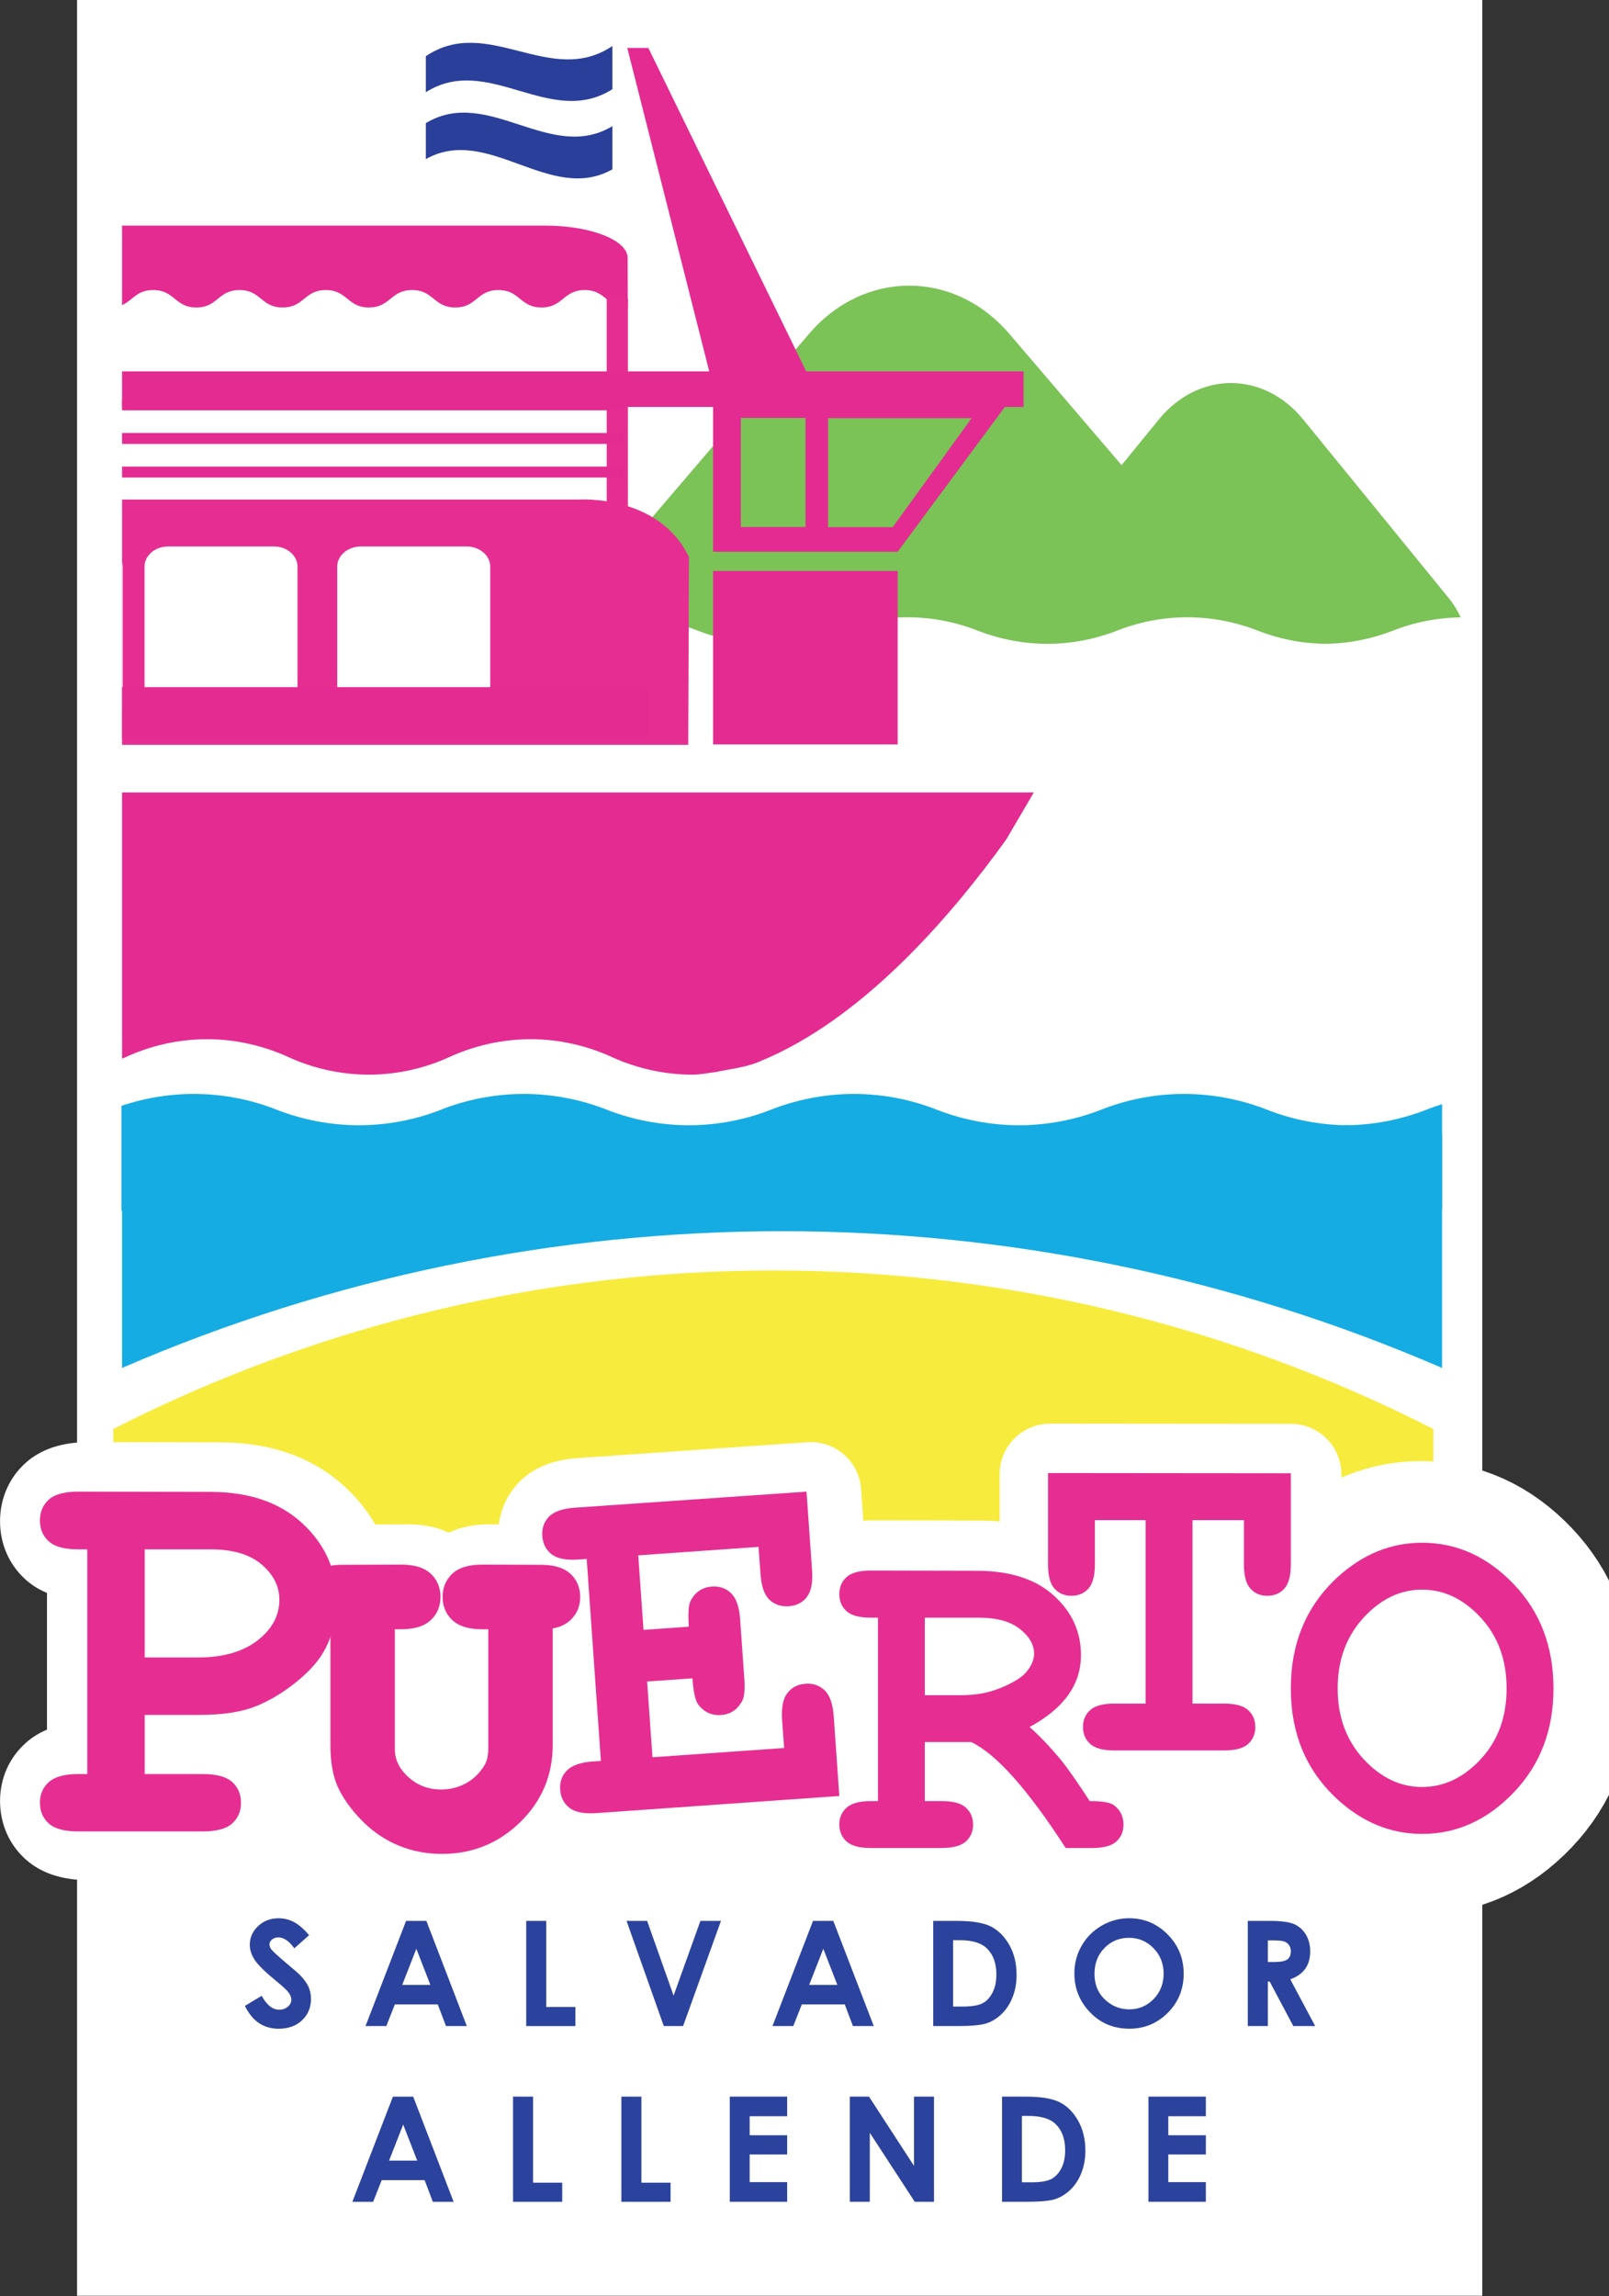 <?xml version="1.0" encoding="UTF-8" standalone="no"?>
<!-- Created with Inkscape (http://www.inkscape.org/) -->

<svg
   xmlns:dc="http://purl.org/dc/elements/1.1/"
   xmlns:cc="http://creativecommons.org/ns#"
   xmlns:rdf="http://www.w3.org/1999/02/22-rdf-syntax-ns#"
   xmlns:svg="http://www.w3.org/2000/svg"
   xmlns="http://www.w3.org/2000/svg"
   xmlns:sodipodi="http://sodipodi.sourceforge.net/DTD/sodipodi-0.dtd"
   xmlns:inkscape="http://www.inkscape.org/namespaces/inkscape"
   width="280.419"
   height="400"
   id="svg209966"
   version="1.1"
   inkscape:version="0.48.3.1 r9886"
   sodipodi:docname="Documento nuevo 68">
  <rect width="100%" height="100%" fill="#333333" stroke="none"/>
  <defs
     id="defs209968">
    <clipPath
       id="clipPath81508"
       clipPathUnits="userSpaceOnUse">
      <path
         inkscape:connector-curvature="0"
         id="path81510"
         d="m 0.041,267.12 118.635,0 0,-142.421 -118.635,0 0,142.421 z" />
    </clipPath>
    <clipPath
       id="clipPath81512"
       clipPathUnits="userSpaceOnUse">
      <path
         inkscape:connector-curvature="0"
         id="path81514"
         d="m 0.041,124.699 117.13,0 0,142.421 -117.13,0 0,-142.421 z" />
    </clipPath>
    <clipPath
       id="clipPath81516"
       clipPathUnits="userSpaceOnUse">
      <path
         inkscape:connector-curvature="0"
         id="path81518"
         d="m 24.86,206.791 0,-17.31 81.939,0.097 0,17.309 -81.939,-0.096 z" />
    </clipPath>
    <clipPath
       id="clipPath81520"
       clipPathUnits="userSpaceOnUse">
      <path
         inkscape:connector-curvature="0"
         id="path81522"
         d="m 0.041,124.699 117.13,0 0,142.421 -117.13,0 0,-142.421 z" />
    </clipPath>
    <clipPath
       id="clipPath81524"
       clipPathUnits="userSpaceOnUse">
      <path
         inkscape:connector-curvature="0"
         id="path81526"
         d="m 24.897,197.293 68.89,0 0,69.827 -68.89,0 0,-69.827 z" />
    </clipPath>
  </defs>
  <sodipodi:namedview
     id="base"
     pagecolor="#ffffff"
     bordercolor="#666666"
     borderopacity="1.0"
     inkscape:pageopacity="0.0"
     inkscape:pageshadow="2"
     inkscape:zoom="0.35"
     inkscape:cx="140.20966"
     inkscape:cy="199.99997"
     inkscape:document-units="px"
     inkscape:current-layer="layer1"
     showgrid="false"
     fit-margin-top="0"
     fit-margin-left="0"
     fit-margin-right="0"
     fit-margin-bottom="0"
     inkscape:window-width="596"
     inkscape:window-height="434"
     inkscape:window-x="1"
     inkscape:window-y="61"
     inkscape:window-maximized="0" />
  <g
     inkscape:label="Capa 1"
     inkscape:groupmode="layer"
     id="layer1"
     transform="translate(-209.79,-332.362)">
    <g
       id="g81504"
       transform="matrix(2.809,0,0,-2.809,161.126,1082.589)">
      <g
         id="g81506" />
      <g
         id="g81528">
        <g
           clip-path="url(#clipPath81508)"
           id="g81530">
          <g
             id="g81532">
            <g
               clip-path="url(#clipPath81512)"
               id="g81534">
              <path
                 inkscape:connector-curvature="0"
                 d="m 109.291,124.699 -87.186,0 0,142.421 87.186,0 0,-142.421 z"
                 style="fill:#ffffff;fill-opacity:1;fill-rule:nonzero;stroke:none"
                 id="path81536" />
            </g>
          </g>
          <g
             id="g81538">
            <g
               clip-path="url(#clipPath81516)"
               id="g81540">
              <g
                 transform="translate(101.016,190.78)"
                 id="g81542">
                <path
                   inkscape:connector-curvature="0"
                   d="m 0,0 c -1.788,0 -3.506,0.345 -5.031,0.938 -1.584,0.628 -3.35,0.997 -5.204,0.997 -1.845,0 -3.623,-0.369 -5.186,-0.997 C -16.965,0.345 -18.674,0 -20.471,0 c -1.787,0 -3.505,0.345 -5.05,0.938 -1.573,0.628 -3.34,0.997 -5.184,0.997 -1.857,0 -3.622,-0.369 -5.207,-0.997 C -37.436,0.345 -39.164,0 -40.95,0 c -1.786,0 -3.516,0.345 -5.041,0.938 -1.583,0.628 -3.349,0.997 -5.195,0.997 -1.855,0 -3.631,-0.369 -5.195,-0.997 C -57.915,0.345 -59.634,0 -61.42,0 c -1.797,0 -3.516,0.345 -5.059,0.938 -1.565,0.628 -3.341,0.997 -5.185,0.997 -1.846,0 -3.624,-0.369 -5.197,-0.997 C -78.395,0.345 -80.113,0 -81.9,0 l 0,6.513 c 1.787,0 3.505,0.349 5.039,0.944 1.573,0.628 3.351,0.998 5.197,0.998 1.844,0 3.62,-0.37 5.185,-0.998 1.543,-0.595 3.262,-0.944 5.059,-0.944 1.786,0 3.505,0.349 5.039,0.944 1.564,0.628 3.34,0.998 5.195,0.998 1.846,0 3.612,-0.37 5.195,-0.998 1.525,-0.595 3.255,-0.944 5.041,-0.944 1.786,0 3.514,0.349 5.038,0.944 1.585,0.628 3.35,0.998 5.207,0.998 1.844,0 3.611,-0.37 5.184,-0.998 1.545,-0.595 3.263,-0.944 5.05,-0.944 1.797,0 3.506,0.349 5.05,0.944 1.563,0.628 3.341,0.998 5.186,0.998 1.854,0 3.62,-0.37 5.204,-0.998 C -3.506,6.862 -1.788,6.513 0,6.513 L 0,0 z"
                   style="fill:#14ace3;fill-opacity:1;fill-rule:nonzero;stroke:none"
                   id="path81544" />
              </g>
              <g
                 transform="translate(112.387,199.159)"
                 id="g81546">
                <path
                   inkscape:connector-curvature="0"
                   d="m 0,0 c -0.467,0.047 -0.94,0.074 -1.42,0.074 -1.844,0 -3.622,-0.368 -5.194,-0.996 -1.535,-0.595 -3.253,-0.944 -5.04,-0.944 l 0,-6.513 c 1.787,0 3.505,0.343 5.04,0.939 1.572,0.627 3.35,0.996 5.194,0.996 0.48,0 0.953,-0.026 1.42,-0.076 L 0,0 z"
                   style="fill:#14ace3;fill-opacity:1;fill-rule:nonzero;stroke:none"
                   id="path81548" />
              </g>
            </g>
          </g>
          <g
             id="g81550">
            <g
               clip-path="url(#clipPath81520)"
               id="g81552">
              <g
                 transform="translate(106.253,160.444)"
                 id="g81554">
                <path
                   inkscape:connector-curvature="0"
                   d="m 0,0 -81.9,0 0,18.01 c 25.727,13.109 56.173,13.109 81.9,0 L 0,0 z"
                   style="fill:#f7ec3d;fill-opacity:1;fill-rule:nonzero;stroke:none"
                   id="path81556" />
              </g>
              <g
                 transform="translate(106.795,182.241)"
                 id="g81558">
                <path
                   inkscape:connector-curvature="0"
                   d="m 0,0 c -26.129,11.308 -55.77,11.308 -81.899,0 l 0,14.471 L 0,14.471 0,0 z"
                   style="fill:#14ace3;fill-opacity:1;fill-rule:nonzero;stroke:none"
                   id="path81560" />
              </g>
              <g
                 transform="translate(55.06,231.806)"
                 id="g81562">
                <path
                   inkscape:connector-curvature="0"
                   d="m 0,0 c -1.018,-1.19 -1.483,-2.317 -1.457,-3.312 0.847,0.194 1.738,0.303 2.654,0.303 1.564,0 3.061,-0.313 4.405,-0.846 1.293,-0.502 2.76,-0.801 4.275,-0.801 1.516,0 2.982,0.299 4.274,0.801 1.345,0.533 2.842,0.846 4.417,0.846 1.563,0 3.062,-0.313 4.398,-0.846 1.31,-0.502 2.767,-0.801 4.284,-0.801 1.522,0 2.973,0.299 4.282,0.801 1.327,0.533 2.833,0.846 4.398,0.846 1.574,0 3.072,-0.313 4.415,-0.846 1.26,-0.49 2.675,-0.785 4.148,-0.798 1.472,0.013 2.888,0.308 4.154,0.798 1.287,0.513 2.737,0.82 4.241,0.84 -0.174,0.402 -0.43,0.818 -0.779,1.245 -2.468,3.029 -6.509,7.985 -8.978,11.014 -2.469,3.031 -6.508,3.031 -8.98,0 -0.671,-0.824 -1.458,-1.79 -2.299,-2.818 -2.493,2.913 -5.057,5.912 -6.953,8.13 -3.423,4.004 -9.027,4.004 -12.45,0 C 9.025,10.554 3.422,4.003 0,0"
                   style="fill:#7bc257;fill-opacity:1;fill-rule:nonzero;stroke:none"
                   id="path81564" />
              </g>
              <g
                 transform="translate(30.179,165.877)"
                 id="g81566">
                <path
                   inkscape:connector-curvature="0"
                   d="M 0,0 C 1.178,0 2.088,0.24 2.704,0.716 3.362,1.222 3.445,1.658 3.445,1.981 3.445,2.224 3.383,2.551 2.904,2.96 2.47,3.327 1.759,3.516 0.793,3.516 l -2.499,0 L -1.706,0 0,0 z m -7.357,-13.834 c -1.263,0 -2.202,0.292 -2.869,0.895 -0.691,0.626 -1.058,1.472 -1.058,2.447 0,0.966 0.371,1.808 1.074,2.435 0.476,0.425 1.081,0.693 1.836,0.814 l 0,10.83 c -0.767,0.123 -1.38,0.394 -1.853,0.826 -0.69,0.624 -1.057,1.47 -1.057,2.442 0,0.974 0.367,1.822 1.058,2.447 0.668,0.603 1.607,0.897 2.869,0.897 L 0.778,10.18 c 2.785,0 5.055,-0.798 6.744,-2.375 1.719,-1.608 2.59,-3.596 2.59,-5.909 0,-1.28 -0.296,-2.503 -0.878,-3.644 C 8.776,-2.635 8.038,-3.492 7.037,-4.297 6.089,-5.063 5.091,-5.655 4.075,-6.052 3.021,-6.464 1.709,-6.667 0.068,-6.667 l -1.774,0 0,-0.5 1.999,0 c 1.264,0 2.203,-0.294 2.868,-0.896 0.693,-0.627 1.059,-1.474 1.059,-2.449 0,-0.962 -0.366,-1.802 -1.06,-2.427 -0.664,-0.603 -1.603,-0.895 -2.867,-0.895 l -7.65,0 z"
                   style="fill:#ffffff;fill-opacity:1;fill-rule:nonzero;stroke:none"
                   id="path81568" />
              </g>
              <g
                 transform="translate(30.04,167.823)"
                 id="g81570">
                <path
                   inkscape:connector-curvature="0"
                   d="M 0,0 0.931,0 C 1.306,0 1.573,-0.037 1.75,-0.078 1.404,-0.272 0.841,-0.379 0.139,-0.379 L 0,-0.379 0,0 z m -7.217,9.82 c -1.646,0 -2.965,-0.438 -3.92,-1.299 -1.016,-0.92 -1.576,-2.203 -1.576,-3.612 0,-1.407 0.56,-2.689 1.576,-3.607 0.385,-0.35 0.831,-0.63 1.336,-0.838 l 0,-8.478 c -0.492,-0.205 -0.929,-0.478 -1.31,-0.818 -1.034,-0.921 -1.602,-2.202 -1.602,-3.606 0,-1.411 0.561,-2.693 1.577,-3.611 0.954,-0.862 2.272,-1.301 3.919,-1.301 l 7.649,0 c 1.647,0 2.965,0.439 3.921,1.302 1.013,0.915 1.574,2.191 1.574,3.59 0,1.139 -0.365,2.193 -1.038,3.043 1.126,0.45 2.23,1.11 3.277,1.956 1.165,0.938 2.042,1.964 2.598,3.042 0.702,1.371 1.055,2.836 1.055,4.366 0,2.729 -1.067,5.167 -3.088,7.053 C 6.743,8.86 4.112,9.803 0.914,9.803 l -8.124,0.017 -0.007,0 z m 4.084,-13.334 3.272,0 c 1.539,0 2.759,0.346 3.662,1.042 0.9,0.696 1.351,1.531 1.351,2.507 0,0.825 -0.364,1.549 -1.093,2.17 C 3.33,2.824 2.287,3.136 0.931,3.136 l -4.064,0 0,-6.65 M -7.217,6.686 0.914,6.667 C 3.303,6.667 5.195,6.017 6.59,4.714 7.987,3.41 8.685,1.82 8.685,-0.051 8.685,-1.085 8.449,-2.062 7.978,-2.98 7.623,-3.671 7.027,-4.352 6.193,-5.021 5.363,-5.693 4.512,-6.199 3.644,-6.538 2.778,-6.879 1.631,-7.046 0.207,-7.046 l -3.34,0 0,-3.634 3.565,0 c 0.85,0 1.456,-0.164 1.818,-0.492 0.362,-0.328 0.542,-0.756 0.542,-1.286 0,-0.515 -0.18,-0.938 -0.542,-1.265 -0.362,-0.328 -0.968,-0.491 -1.818,-0.491 l -7.649,0 c -0.85,0 -1.456,0.163 -1.818,0.491 -0.361,0.327 -0.543,0.756 -0.543,1.285 0,0.516 0.184,0.938 0.553,1.266 0.366,0.328 0.969,0.492 1.808,0.492 l 0.55,0 0,13.816 -0.55,0 c -0.85,0 -1.456,0.164 -1.818,0.492 -0.361,0.326 -0.543,0.755 -0.543,1.281 0,0.53 0.182,0.957 0.543,1.284 0.362,0.327 0.968,0.493 1.818,0.493"
                   style="fill:#ffffff;fill-opacity:1;fill-rule:nonzero;stroke:none"
                   id="path81572" />
              </g>
              <g
                 transform="translate(43.246,158.68)"
                 id="g81574">
                <path
                   inkscape:connector-curvature="0"
                   d="m 0,0 c 0,-0.25 0.059,-0.592 0.514,-1.012 0.389,-0.359 0.832,-0.527 1.396,-0.527 0.38,0 0.723,0.089 1.054,0.267 0.317,0.17 0.572,0.418 0.782,0.757 0.066,0.111 0.101,0.288 0.101,0.515 l 0,6.442 C 3.062,6.521 2.444,6.77 1.972,7.197 1.956,7.213 1.939,7.229 1.924,7.243 1.908,7.228 1.891,7.213 1.875,7.197 1.405,6.77 0.788,6.521 0,6.44 L 0,0 z m 1.95,-7.402 c -1.04,0 -2.036,0.187 -2.962,0.558 -0.927,0.371 -1.772,0.925 -2.509,1.645 -0.708,0.69 -1.271,1.432 -1.673,2.202 -0.451,0.855 -0.672,1.916 -0.672,3.236 l 0,6.47 c -0.294,0.13 -0.557,0.303 -0.784,0.518 -0.593,0.552 -0.908,1.289 -0.908,2.126 0,0.854 0.321,1.595 0.927,2.147 0.582,0.523 1.388,0.779 2.466,0.779 l 3.579,0.012 c 1.075,0 1.878,-0.256 2.461,-0.781 0.017,-0.016 0.033,-0.031 0.049,-0.046 0.014,0.015 0.03,0.028 0.045,0.043 0.59,0.529 1.391,0.784 2.459,0.784 l 3.59,-0.012 c 1.06,0 1.86,-0.253 2.442,-0.769 0.619,-0.553 0.945,-1.297 0.945,-2.157 0,-0.837 -0.313,-1.574 -0.909,-2.129 C 10.27,7.009 10.007,6.838 9.714,6.711 l 0,-6.472 C 9.714,-1.878 8.941,-3.705 7.42,-5.187 5.911,-6.656 4.071,-7.402 1.95,-7.402"
                   style="fill:#ffffff;fill-opacity:1;fill-rule:nonzero;stroke:none"
                   id="path81576" />
              </g>
              <g
                 transform="translate(44.813,163.889)"
                 id="g81578">
                <path
                   inkscape:connector-curvature="0"
                   d="M 0,0 C 0.121,0.047 0.24,0.097 0.357,0.153 0.471,0.097 0.59,0.047 0.712,0 l 0,-5.063 C 0.687,-5.084 0.666,-5.095 0.65,-5.104 0.549,-5.159 0.462,-5.179 0.342,-5.179 0.129,-5.179 0.08,-5.135 0.012,-5.073 0.007,-5.067 0.003,-5.064 0,-5.061 L 0,0 z M 2.861,8.651 C 1.904,8.651 1.065,8.477 0.356,8.134 -0.354,8.477 -1.192,8.651 -2.149,8.651 L -5.745,8.638 c -1.45,0 -2.633,-0.398 -3.5,-1.181 -0.936,-0.849 -1.448,-2.023 -1.448,-3.313 0,-1.265 0.5,-2.427 1.409,-3.278 0.084,-0.077 0.178,-0.16 0.283,-0.241 l 0,-5.595 c 0,-1.578 0.28,-2.878 0.855,-3.969 0.474,-0.91 1.135,-1.784 1.961,-2.59 0.886,-0.865 1.904,-1.532 3.026,-1.981 1.108,-0.444 2.301,-0.67 3.541,-0.67 2.508,0 4.779,0.919 6.565,2.662 1.809,1.761 2.766,4.026 2.766,6.548 l 0,5.595 C 9.818,0.708 9.914,0.79 10,0.869 c 0.905,0.848 1.405,2.011 1.405,3.275 0,1.299 -0.52,2.481 -1.466,3.323 C 9.065,8.246 7.892,8.638 6.445,8.638 l -3.573,0.013 -0.011,0 z m 0,-3.134 3.584,-0.013 C 7.102,5.504 7.571,5.378 7.85,5.13 8.129,4.881 8.27,4.553 8.27,4.144 8.27,3.745 8.134,3.415 7.858,3.159 7.581,2.899 7.156,2.772 6.579,2.772 l 0,-7.742 c 0,-1.688 -0.607,-3.124 -1.82,-4.303 -1.212,-1.182 -2.672,-1.772 -4.377,-1.772 -0.842,0 -1.636,0.149 -2.378,0.446 -0.741,0.297 -1.408,0.734 -1.999,1.312 -0.59,0.577 -1.05,1.18 -1.379,1.806 -0.329,0.626 -0.491,1.463 -0.491,2.511 l 0,7.742 c -0.579,0 -1.005,0.127 -1.281,0.387 -0.274,0.256 -0.413,0.586 -0.413,0.985 0,0.409 0.139,0.737 0.413,0.986 0.276,0.248 0.747,0.374 1.414,0.374 l 3.583,0.013 c 0.657,0 1.127,-0.127 1.406,-0.38 0.28,-0.255 0.419,-0.584 0.419,-0.993 0,-0.408 -0.139,-0.739 -0.419,-0.992 -0.279,-0.256 -0.749,-0.38 -1.406,-0.38 l -0.986,0 0,-7.981 c 0,-0.816 0.341,-1.539 1.02,-2.165 0.679,-0.627 1.498,-0.941 2.457,-0.941 0.64,0 1.24,0.151 1.8,0.455 0.559,0.3 1.016,0.74 1.371,1.319 0.223,0.362 0.334,0.807 0.334,1.332 l 0,7.981 -0.986,0 c -0.657,0 -1.126,0.124 -1.406,0.38 -0.28,0.253 -0.419,0.584 -0.419,0.992 0,0.409 0.139,0.738 0.419,0.993 0.28,0.253 0.749,0.38 1.406,0.38"
                   style="fill:#ffffff;fill-opacity:1;fill-rule:nonzero;stroke:none"
                   id="path81580" />
              </g>
              <g
                 transform="translate(59.004,168.307)"
                 id="g81582">
                <path
                   inkscape:connector-curvature="0"
                   d="m 0,0 c 0.037,0.091 0.078,0.18 0.124,0.265 0.12,0.222 0.26,0.425 0.418,0.606 L -0.059,0.829 0,0 z m 0.594,-8.461 0.67,0.047 C 1.051,-8.24 0.856,-8.035 0.684,-7.802 0.63,-7.73 0.579,-7.651 0.531,-7.571 l 0.063,-0.89 z m -5.26,-6.687 c -0.938,0 -1.702,0.225 -2.272,0.675 -0.695,0.543 -1.099,1.32 -1.164,2.239 -0.063,0.921 0.234,1.743 0.859,2.382 0.391,0.401 0.901,0.687 1.543,0.856 l -0.666,9.474 c -0.666,0.079 -1.224,0.293 -1.667,0.638 -0.696,0.545 -1.099,1.32 -1.166,2.243 -0.065,0.917 0.224,1.742 0.835,2.382 0.597,0.618 1.455,0.956 2.63,1.037 L 8.512,7.766 c 0.037,0.001 0.073,0.004 0.11,0.004 0.815,0 1.503,-0.63 1.561,-1.457 L 10.523,1.48 C 10.605,0.315 10.393,-0.572 9.878,-1.24 9.343,-1.935 8.567,-2.343 7.641,-2.409 7.553,-2.414 7.469,-2.42 7.386,-2.42 c -0.441,0 -0.86,0.087 -1.243,0.252 l 0.203,-2.887 c 0.539,0.6 1.262,0.945 2.106,1.007 0.085,0.005 0.165,0.008 0.243,0.008 0.814,0 1.55,-0.293 2.128,-0.851 0.611,-0.588 0.949,-1.444 1.033,-2.619 l 0.344,-4.895 c 0.062,-0.865 -0.59,-1.615 -1.452,-1.674 l -14.942,-1.053 c -0.165,-0.011 -0.322,-0.016 -0.472,-0.016"
                   style="fill:#ffffff;fill-opacity:1;fill-rule:nonzero;stroke:none"
                   id="path81584" />
              </g>
              <g
                 transform="translate(67.627,177.644)"
                 id="g81586">
                <path
                   inkscape:connector-curvature="0"
                   d="m 0,0 c -0.073,0 -0.146,-0.002 -0.22,-0.009 l -14.247,-0.986 c -1.555,-0.108 -2.781,-0.614 -3.641,-1.506 -0.005,-0.006 -0.009,-0.008 -0.012,-0.011 -0.912,-0.958 -1.361,-2.227 -1.265,-3.579 0.096,-1.356 0.724,-2.553 1.765,-3.366 0.345,-0.27 0.727,-0.485 1.148,-0.646 l 0.507,-7.212 c -0.384,-0.215 -0.724,-0.475 -1.023,-0.781 -0.932,-0.954 -1.395,-2.224 -1.301,-3.582 0.097,-1.358 0.723,-2.553 1.765,-3.37 0.848,-0.666 1.938,-1.005 3.235,-1.005 0.187,0 0.382,0.007 0.581,0.022 l 14.942,1.052 c 1.727,0.12 3.028,1.62 2.907,3.347 l -0.345,4.893 c -0.11,1.56 -0.619,2.783 -1.508,3.639 -0.411,0.396 -0.884,0.706 -1.396,0.922 0.221,0.195 0.425,0.413 0.608,0.652 0.748,0.97 1.071,2.241 0.964,3.777 l -0.34,4.835 C 3.009,-1.263 1.632,0 0,0 m -0.002,-3.135 0.34,-4.832 C 0.39,-8.721 0.282,-9.27 0.015,-9.616 c -0.265,-0.345 -0.635,-0.533 -1.11,-0.567 -0.049,-0.004 -0.095,-0.005 -0.142,-0.005 -0.411,0 -0.76,0.135 -1.046,0.403 -0.315,0.299 -0.501,0.831 -0.555,1.596 l -0.116,1.654 -7.402,-0.52 0.323,-4.584 2.787,0.198 c -0.058,0.826 -0.017,1.362 0.12,1.61 0.283,0.529 0.721,0.814 1.309,0.857 0.045,0.002 0.088,0.004 0.132,0.004 0.407,0 0.753,-0.137 1.04,-0.413 0.318,-0.305 0.503,-0.838 0.558,-1.604 l 0.257,-3.651 c 0.048,-0.692 -0.003,-1.164 -0.151,-1.412 -0.296,-0.509 -0.722,-0.783 -1.28,-0.821 -0.047,-0.003 -0.094,-0.006 -0.139,-0.006 -0.524,0 -0.949,0.224 -1.277,0.669 -0.17,0.225 -0.286,0.757 -0.346,1.594 l -2.787,-0.197 0.329,-4.662 8.098,0.57 -0.121,1.72 c -0.055,0.764 0.054,1.318 0.325,1.664 0.272,0.347 0.646,0.537 1.12,0.571 0.045,0.003 0.088,0.004 0.131,0.004 0.407,0 0.755,-0.138 1.041,-0.412 0.318,-0.308 0.502,-0.838 0.557,-1.604 l 0.344,-4.893 -14.941,-1.051 c -0.126,-0.008 -0.247,-0.014 -0.362,-0.014 -0.58,0 -1.015,0.111 -1.304,0.339 -0.346,0.271 -0.535,0.645 -0.569,1.12 -0.031,0.467 0.106,0.855 0.416,1.173 0.309,0.318 0.841,0.502 1.595,0.557 l 0.496,0.033 -0.874,12.417 -0.496,-0.034 c -0.126,-0.007 -0.245,-0.013 -0.359,-0.013 -0.582,0 -1.016,0.113 -1.306,0.342 -0.347,0.269 -0.534,0.644 -0.568,1.118 -0.034,0.474 0.101,0.867 0.405,1.188 0.305,0.316 0.84,0.502 1.603,0.556 l 14.248,0.987"
                   style="fill:#ffffff;fill-opacity:1;fill-rule:nonzero;stroke:none"
                   id="path81588" />
              </g>
              <g
                 transform="translate(77.152,163.559)"
                 id="g81590">
                <path
                   inkscape:connector-curvature="0"
                   d="M 0,0 C 0.637,0 1.202,0.091 1.676,0.272 2.578,0.62 2.788,0.854 2.796,0.865 2.848,0.931 2.877,0.975 2.894,1.005 2.868,1.04 2.796,1.139 2.622,1.276 2.335,1.508 1.78,1.632 1.055,1.632 l -1.738,0 L -0.683,0 0,0 z m 6.412,-12.532 c -0.532,0 -1.027,0.269 -1.316,0.717 -2.514,3.889 -4.071,5.292 -4.889,5.795 l -0.89,0 0,-0.515 c 0.847,-0.073 1.507,-0.331 2.007,-0.783 0.628,-0.565 0.959,-1.328 0.959,-2.211 0,-0.87 -0.331,-1.628 -0.957,-2.195 -0.598,-0.544 -1.427,-0.808 -2.536,-0.808 l -4.375,0 c -1.109,0 -1.939,0.266 -2.538,0.81 -0.623,0.562 -0.955,1.327 -0.955,2.206 0,0.878 0.338,1.64 0.978,2.207 0.371,0.33 0.839,0.558 1.399,0.683 l 0,8.367 c -0.573,0.122 -1.044,0.357 -1.423,0.701 -0.621,0.56 -0.954,1.324 -0.954,2.204 0,0.879 0.332,1.644 0.961,2.212 0.596,0.54 1.425,0.807 2.532,0.807 l 6.53,-0.016 c 2.42,0 4.366,-0.643 5.779,-1.915 C 8.183,4.422 8.922,2.791 8.922,0.893 8.922,-0.34 8.559,-1.47 7.844,-2.474 7.518,-2.929 7.117,-3.36 6.643,-3.76 6.875,-4.015 7.111,-4.288 7.35,-4.574 c 0.387,-0.481 0.849,-1.127 1.413,-1.978 0.61,-0.063 1.057,-0.202 1.42,-0.432 0.016,-0.011 0.032,-0.023 0.046,-0.034 0.845,-0.582 1.309,-1.473 1.309,-2.511 0,-0.862 -0.325,-1.617 -0.938,-2.184 -0.6,-0.553 -1.431,-0.819 -2.542,-0.819 l -1.646,0 z"
                   style="fill:#ffffff;fill-opacity:1;fill-rule:nonzero;stroke:none"
                   id="path81592" />
              </g>
              <g
                 transform="translate(71.566,172.789)"
                 id="g81594">
                <path
                   inkscape:connector-curvature="0"
                   d="M 0,0 C -1.493,0 -2.701,-0.408 -3.588,-1.214 -4.536,-2.07 -5.06,-3.27 -5.06,-4.584 c 0,-1.314 0.524,-2.514 1.478,-3.372 0.271,-0.245 0.57,-0.453 0.899,-0.624 l 0,-6.189 c -0.317,-0.163 -0.609,-0.362 -0.875,-0.599 -0.968,-0.858 -1.502,-2.059 -1.502,-3.378 0,-1.314 0.524,-2.513 1.477,-3.373 0.887,-0.803 2.093,-1.211 3.583,-1.211 l 4.375,0 c 1.495,0 2.703,0.411 3.591,1.215 0.341,0.308 0.628,0.662 0.854,1.046 0.175,-0.26 0.357,-0.536 0.545,-0.827 0.578,-0.893 1.568,-1.434 2.633,-1.434 l 1.646,0 c 1.502,0 2.712,0.414 3.598,1.227 0.936,0.868 1.45,2.051 1.45,3.343 0,1.544 -0.725,2.931 -1.987,3.803 -0.03,0.021 -0.06,0.041 -0.091,0.061 -0.39,0.25 -0.827,0.428 -1.34,0.547 -0.346,0.507 -0.65,0.929 -0.92,1.279 0.124,0.15 0.241,0.301 0.352,0.458 0.908,1.27 1.369,2.709 1.369,4.274 0,2.329 -0.939,4.408 -2.717,6.007 -1.711,1.539 -4.008,2.317 -6.831,2.317 L 0.007,0 0,0 z m 3.335,-10.8 2.25,0 c 0.834,0 1.581,0.127 2.237,0.379 0.881,0.338 1.474,0.695 1.777,1.07 0.306,0.375 0.459,0.745 0.459,1.11 0,0.546 -0.291,1.05 -0.874,1.512 -0.58,0.466 -1.427,0.698 -2.544,0.698 l -3.305,0 0,-4.769 M 0,-3.136 6.527,-3.147 c 2.034,0 3.613,-0.506 4.733,-1.514 1.12,-1.008 1.681,-2.234 1.681,-3.677 0,-0.901 -0.263,-1.719 -0.788,-2.455 -0.525,-0.736 -1.319,-1.391 -2.377,-1.963 0.609,-0.532 1.261,-1.218 1.956,-2.052 0.43,-0.536 1.012,-1.368 1.743,-2.503 0.732,0 1.215,-0.077 1.45,-0.227 0.42,-0.288 0.632,-0.696 0.632,-1.222 0,-0.423 -0.146,-0.767 -0.436,-1.034 -0.291,-0.268 -0.783,-0.401 -1.477,-0.401 l -1.646,0 c -2.334,3.611 -4.271,5.779 -5.808,6.511 l -2.855,0 0,-3.627 1.04,0 c 0.694,0 1.19,-0.133 1.485,-0.402 0.295,-0.264 0.441,-0.615 0.441,-1.047 0,-0.423 -0.146,-0.767 -0.441,-1.034 -0.295,-0.268 -0.791,-0.401 -1.485,-0.401 l -4.375,0 c -0.692,0 -1.187,0.133 -1.481,0.401 -0.296,0.267 -0.443,0.616 -0.443,1.048 0,0.422 0.149,0.769 0.449,1.033 0.3,0.269 0.791,0.402 1.475,0.402 l 0.452,0 0,11.28 -0.452,0 c -0.692,0 -1.187,0.134 -1.481,0.4 -0.296,0.267 -0.443,0.617 -0.443,1.047 0,0.431 0.147,0.779 0.443,1.048 0.294,0.266 0.789,0.4 1.481,0.4"
                   style="fill:#ffffff;fill-opacity:1;fill-rule:nonzero;stroke:none"
                   id="path81596" />
              </g>
              <g
                 transform="translate(86.56,157.023)"
                 id="g81598">
                <path
                   inkscape:connector-curvature="0"
                   d="m 0,0 c -1.11,0 -1.941,0.264 -2.54,0.809 -0.623,0.564 -0.955,1.328 -0.955,2.209 0,0.869 0.332,1.628 0.96,2.198 0.598,0.537 1.428,0.802 2.535,0.802 l 0.358,0 0,6.57 c -0.06,-0.9 -0.32,-1.596 -0.792,-2.12 -0.567,-0.627 -1.332,-0.959 -2.211,-0.959 -0.868,0 -1.628,0.332 -2.196,0.958 -0.542,0.596 -0.805,1.427 -0.805,2.535 l 0,5.626 c 0,0.416 0.165,0.814 0.458,1.109 0.295,0.293 0.693,0.457 1.108,0.457 l 14.939,-0.012 c 0.865,-10e-4 1.565,-0.703 1.565,-1.568 l 0,-5.612 c 0,-1.103 -0.262,-1.93 -0.804,-2.532 C 11.052,9.841 10.288,9.509 9.408,9.509 8.539,9.509 7.781,9.841 7.211,10.467 6.67,11.066 6.406,11.896 6.406,13.002 l 0,1.161 -0.031,0 0,-8.145 0.374,0 c 1.105,0 1.934,-0.262 2.533,-0.802 0.628,-0.569 0.96,-1.332 0.96,-2.214 0,-0.87 -0.332,-1.63 -0.958,-2.198 C 8.688,0.264 7.857,0 6.749,0 L 0,0 z"
                   style="fill:#ffffff;fill-opacity:1;fill-rule:nonzero;stroke:none"
                   id="path81600" />
              </g>
              <g
                 transform="translate(82.48,178.786)"
                 id="g81602">
                <path
                   inkscape:connector-curvature="0"
                   d="m 0,0 c -0.831,0 -1.628,-0.329 -2.215,-0.917 -0.59,-0.587 -0.919,-1.387 -0.919,-2.218 l 0,-5.626 c 0,-1.494 0.408,-2.703 1.214,-3.59 0.858,-0.947 2.05,-1.472 3.355,-1.472 0.5,0 0.982,0.077 1.436,0.223 l 0,-0.676 c -0.948,-0.166 -1.745,-0.538 -2.378,-1.112 -0.951,-0.857 -1.476,-2.049 -1.476,-3.357 0,-1.318 0.525,-2.516 1.479,-3.376 0.877,-0.8 2.086,-1.209 3.584,-1.209 l 6.749,0 c 1.494,0 2.702,0.409 3.59,1.215 0.946,0.853 1.471,2.047 1.471,3.355 0,1.318 -0.525,2.515 -1.476,3.375 -0.638,0.574 -1.439,0.946 -2.391,1.11 l 0,0.686 c 0.462,-0.153 0.954,-0.234 1.465,-0.234 1.318,0 2.516,0.526 3.377,1.48 0.8,0.89 1.207,2.095 1.207,3.582 l 0,5.613 c 0,1.73 -1.402,3.133 -3.132,3.135 L 0.003,0 0,0 z m 0,-3.135 14.938,-0.013 0,-5.613 c 0,-0.693 -0.136,-1.187 -0.402,-1.483 -0.267,-0.295 -0.617,-0.442 -1.048,-0.442 -0.423,0 -0.766,0.147 -1.034,0.442 -0.267,0.296 -0.4,0.79 -0.4,1.483 l 0,2.729 -3.166,0 0,-11.281 1.941,0 c 0.694,0 1.189,-0.131 1.484,-0.399 0.296,-0.267 0.441,-0.616 0.441,-1.048 0,-0.422 -0.145,-0.766 -0.441,-1.034 -0.295,-0.269 -0.79,-0.401 -1.484,-0.401 l -6.749,0 c -0.695,0 -1.189,0.132 -1.483,0.401 -0.297,0.268 -0.444,0.616 -0.444,1.049 0,0.422 0.147,0.766 0.444,1.033 0.294,0.268 0.788,0.399 1.483,0.399 l 1.926,0 0,11.281 -3.121,0 0,-2.729 c 0,-0.693 -0.136,-1.187 -0.403,-1.483 -0.267,-0.295 -0.615,-0.442 -1.047,-0.442 -0.423,0 -0.766,0.147 -1.034,0.442 C 0.132,-9.948 0,-9.454 0,-8.761 l 0,5.626"
                   style="fill:#ffffff;fill-opacity:1;fill-rule:nonzero;stroke:none"
                   id="path81604" />
              </g>
              <g
                 transform="translate(113.576,162.404)"
                 id="g81606">
                <path
                   inkscape:connector-curvature="0"
                   d="m 0,0 c 0,-2.559 -0.813,-4.688 -2.44,-6.39 -1.626,-1.703 -3.509,-2.554 -5.645,-2.554 -1.923,0 -3.658,0.707 -5.206,2.124 -1.913,1.753 -2.868,4.027 -2.868,6.82 0,2.796 0.955,5.073 2.868,6.837 1.548,1.415 3.283,2.123 5.206,2.123 2.136,0 4.019,-0.851 5.645,-2.554 C -0.813,4.707 0,2.568 0,0"
                   style="fill:#ffffff;fill-opacity:1;fill-rule:nonzero;stroke:none"
                   id="path81608" />
              </g>
              <g
                 transform="translate(113.576,162.404)"
                 id="g81610">
                <path
                   inkscape:connector-curvature="0"
                   d="m 0,0 c 0,-2.559 -0.813,-4.688 -2.44,-6.39 -1.626,-1.703 -3.509,-2.554 -5.645,-2.554 -1.923,0 -3.658,0.707 -5.206,2.124 -1.913,1.753 -2.868,4.027 -2.868,6.82 0,2.796 0.955,5.073 2.868,6.837 1.548,1.415 3.283,2.123 5.206,2.123 2.136,0 4.019,-0.851 5.645,-2.554 C -0.813,4.707 0,2.568 0,0 z"
                   style="fill:none;stroke:#ffffff;stroke-width:10.199;stroke-linecap:butt;stroke-linejoin:round;stroke-miterlimit:10;stroke-opacity:1;stroke-dasharray:none"
                   id="path81612" />
              </g>
              <path
                 inkscape:connector-curvature="0"
                 d="m 105.497,158.373 -77.1,0 0,10.024 77.1,0 0,-10.024 z"
                 style="fill:#ffffff;fill-opacity:1;fill-rule:nonzero;stroke:none"
                 id="path81614" />
              <g
                 transform="translate(26.301,164.285)"
                 id="g81616">
                <path
                   inkscape:connector-curvature="0"
                   d="m 0,0 3.302,0 c 1.55,0 2.781,0.349 3.691,1.05 0.908,0.7 1.364,1.546 1.364,2.528 0,0.833 -0.368,1.566 -1.104,2.19 C 6.518,6.394 5.466,6.704 4.1,6.704 L 0,6.704 0,0 z m 0,-3.563 0,-3.666 3.596,0 c 0.857,0 1.469,-0.167 1.834,-0.495 0.364,-0.329 0.546,-0.763 0.546,-1.297 0,-0.518 -0.182,-0.944 -0.546,-1.275 -0.365,-0.329 -0.977,-0.493 -1.834,-0.493 l -7.714,0 c -0.858,0 -1.469,0.164 -1.833,0.493 -0.366,0.331 -0.548,0.761 -0.548,1.296 0,0.519 0.185,0.947 0.557,1.276 0.369,0.328 0.978,0.495 1.824,0.495 l 0.556,0 0,13.933 -0.556,0 c -0.858,0 -1.469,0.166 -1.833,0.497 -0.366,0.331 -0.548,0.762 -0.548,1.295 0,0.53 0.182,0.964 0.548,1.293 0.364,0.331 0.975,0.496 1.833,0.496 l 8.2,-0.016 c 2.41,0 4.319,-0.66 5.726,-1.973 1.407,-1.316 2.111,-2.917 2.111,-4.803 0,-1.045 -0.238,-2.028 -0.713,-2.956 -0.358,-0.694 -0.958,-1.381 -1.8,-2.058 C 8.568,-2.199 7.71,-2.708 6.836,-3.05 5.962,-3.392 4.805,-3.563 3.37,-3.563 l -3.37,0 z"
                   style="fill:#e62e92;fill-opacity:1;fill-rule:nonzero;stroke:none"
                   id="path81618" />
              </g>
              <g
                 transform="translate(50.995,166.656)"
                 id="g81620">
                <path
                   inkscape:connector-curvature="0"
                   d="m 0,0 0,-7.808 c 0,-1.702 -0.612,-3.149 -1.834,-4.339 -1.223,-1.191 -2.694,-1.787 -4.416,-1.787 -0.849,0 -1.649,0.148 -2.397,0.449 -0.747,0.299 -1.42,0.741 -2.017,1.324 -0.595,0.581 -1.06,1.19 -1.389,1.821 -0.332,0.63 -0.497,1.477 -0.497,2.532 l 0,7.808 c -0.582,0 -1.013,0.129 -1.29,0.39 -0.278,0.257 -0.416,0.589 -0.416,0.993 0,0.41 0.138,0.744 0.416,0.996 0.277,0.25 0.752,0.377 1.424,0.377 l 3.615,0.011 c 0.661,0 1.136,-0.128 1.417,-0.381 0.283,-0.256 0.423,-0.593 0.423,-1.003 0,-0.411 -0.14,-0.745 -0.423,-1 C -7.665,0.127 -8.14,0 -8.801,0 l -0.994,0 0,-8.049 c 0,-0.825 0.342,-1.551 1.026,-2.183 0.687,-0.633 1.513,-0.948 2.479,-0.948 0.646,0 1.25,0.153 1.814,0.455 0.566,0.307 1.027,0.747 1.385,1.33 0.225,0.368 0.336,0.817 0.336,1.346 l 0,8.049 -0.995,0 c -0.663,0 -1.135,0.127 -1.418,0.383 -0.281,0.255 -0.422,0.589 -0.422,1 0,0.41 0.141,0.747 0.422,1.003 0.283,0.253 0.755,0.381 1.418,0.381 L -0.134,2.756 C 0.528,2.756 1.001,2.629 1.283,2.379 1.565,2.127 1.707,1.793 1.707,1.383 1.707,0.979 1.567,0.647 1.29,0.39 1.012,0.129 0.582,0 0,0"
                   style="fill:#e62e92;fill-opacity:1;fill-rule:nonzero;stroke:none"
                   id="path81622" />
              </g>
              <g
                 transform="translate(50.995,166.656)"
                 id="g81624">
                <path
                   inkscape:connector-curvature="0"
                   d="m 0,0 0,-7.808 c 0,-1.702 -0.612,-3.149 -1.834,-4.339 -1.223,-1.191 -2.694,-1.787 -4.416,-1.787 -0.849,0 -1.649,0.148 -2.397,0.449 -0.747,0.299 -1.42,0.741 -2.017,1.324 -0.595,0.581 -1.06,1.19 -1.389,1.821 -0.332,0.63 -0.497,1.477 -0.497,2.532 l 0,7.808 c -0.582,0 -1.013,0.129 -1.29,0.39 -0.278,0.257 -0.416,0.589 -0.416,0.993 0,0.41 0.138,0.744 0.416,0.996 0.277,0.25 0.752,0.377 1.424,0.377 l 3.615,0.011 c 0.661,0 1.136,-0.128 1.417,-0.381 0.283,-0.256 0.423,-0.593 0.423,-1.003 0,-0.411 -0.14,-0.745 -0.423,-1 C -7.665,0.127 -8.14,0 -8.801,0 l -0.994,0 0,-8.049 c 0,-0.825 0.342,-1.551 1.026,-2.183 0.687,-0.633 1.513,-0.948 2.479,-0.948 0.646,0 1.25,0.153 1.814,0.455 0.566,0.307 1.027,0.747 1.385,1.33 0.225,0.368 0.336,0.817 0.336,1.346 l 0,8.049 -0.995,0 c -0.663,0 -1.135,0.127 -1.418,0.383 -0.281,0.255 -0.422,0.589 -0.422,1 0,0.41 0.141,0.747 0.422,1.003 0.283,0.253 0.755,0.381 1.418,0.381 L -0.134,2.756 C 0.528,2.756 1.001,2.629 1.283,2.379 1.565,2.127 1.707,1.793 1.707,1.383 1.707,0.979 1.567,0.647 1.29,0.39 1.012,0.129 0.582,0 0,0 z"
                   style="fill:none;stroke:#e62e92;stroke-width:1.242;stroke-linecap:butt;stroke-linejoin:miter;stroke-miterlimit:10;stroke-opacity:1;stroke-dasharray:none"
                   id="path81626" />
              </g>
              <g
                 transform="translate(57.475,162.795)"
                 id="g81628">
                <path
                   inkscape:connector-curvature="0"
                   d="m 0,0 0.332,-4.698 8.167,0.574 -0.124,1.734 c -0.054,0.77 0.057,1.328 0.33,1.677 0.274,0.352 0.651,0.54 1.128,0.574 0.469,0.033 0.863,-0.104 1.184,-0.412 0.32,-0.305 0.505,-0.845 0.561,-1.615 l 0.346,-4.935 -15.067,-1.062 c -0.773,-0.053 -1.331,0.055 -1.681,0.331 -0.348,0.272 -0.539,0.647 -0.572,1.129 -0.034,0.469 0.105,0.863 0.418,1.182 0.313,0.321 0.849,0.505 1.609,0.562 l 0.5,0.034 -0.881,12.524 -0.5,-0.035 c -0.772,-0.055 -1.332,0.055 -1.682,0.329 -0.348,0.273 -0.537,0.65 -0.572,1.129 -0.034,0.478 0.103,0.876 0.41,1.197 0.306,0.319 0.847,0.508 1.616,0.561 L 9.889,11.775 10.233,6.902 C 10.287,6.142 10.179,5.589 9.909,5.241 9.642,4.891 9.268,4.702 8.789,4.666 8.311,4.635 7.911,4.769 7.592,5.068 7.272,5.369 7.085,5.907 7.032,6.678 L 6.913,8.349 -0.551,7.823 -0.225,3.202 2.585,3.399 C 2.528,4.233 2.568,4.773 2.706,5.023 2.994,5.557 3.435,5.847 4.026,5.887 4.496,5.919 4.889,5.781 5.209,5.474 5.529,5.167 5.716,4.629 5.771,3.858 L 6.03,0.175 C 6.079,-0.522 6.029,-0.998 5.877,-1.248 5.581,-1.763 5.15,-2.041 4.588,-2.079 3.995,-2.119 3.518,-1.896 3.159,-1.409 2.987,-1.181 2.871,-0.646 2.812,0.196 L 0,0 z"
                   style="fill:#e62e92;fill-opacity:1;fill-rule:nonzero;stroke:none"
                   id="path81630" />
              </g>
              <g
                 transform="translate(74.704,161.946)"
                 id="g81632">
                <path
                   inkscape:connector-curvature="0"
                   d="M 0,0 2.27,0 C 3.112,0 3.864,0.129 4.526,0.381 5.414,0.723 6.012,1.083 6.318,1.46 6.628,1.84 6.779,2.212 6.779,2.581 6.779,3.129 6.486,3.637 5.901,4.104 5.315,4.573 4.459,4.807 3.334,4.807 L 0,4.807 0,0 z m 0,-2.908 0,-3.66 1.05,0 c 0.7,0 1.199,-0.136 1.496,-0.405 0.298,-0.27 0.448,-0.624 0.448,-1.055 0,-0.426 -0.15,-0.774 -0.448,-1.043 C 2.249,-9.341 1.75,-9.477 1.05,-9.477 l -4.412,0 c -0.7,0 -1.198,0.136 -1.495,0.406 -0.299,0.269 -0.448,0.622 -0.448,1.056 0,0.425 0.151,0.772 0.455,1.042 0.301,0.269 0.798,0.405 1.488,0.405 l 0.455,0 0,11.375 -0.455,0 c -0.7,0 -1.198,0.135 -1.495,0.405 -0.299,0.269 -0.448,0.621 -0.448,1.056 0,0.435 0.149,0.788 0.448,1.055 0.297,0.271 0.795,0.406 1.495,0.406 L 3.22,7.715 C 5.272,7.715 6.863,7.206 7.993,6.188 9.123,5.173 9.688,3.937 9.688,2.481 9.688,1.57 9.423,0.748 8.894,0.006 8.364,-0.735 7.566,-1.397 6.498,-1.973 c 0.612,-0.539 1.271,-1.23 1.971,-2.07 0.433,-0.539 1.021,-1.383 1.759,-2.525 0.737,0 1.223,-0.074 1.46,-0.227 0.426,-0.295 0.638,-0.704 0.638,-1.233 0,-0.426 -0.147,-0.774 -0.439,-1.043 -0.293,-0.27 -0.791,-0.406 -1.49,-0.406 l -1.659,0 C 6.383,-5.834 4.43,-3.647 2.88,-2.908 l -2.88,0 z"
                   style="fill:#e62e92;fill-opacity:1;fill-rule:nonzero;stroke:none"
                   id="path81634" />
              </g>
              <g
                 transform="translate(91.311,172.802)"
                 id="g81636">
                <path
                   inkscape:connector-curvature="0"
                   d="m 0,0 0,-11.378 1.957,0 c 0.702,0 1.199,-0.134 1.496,-0.402 0.299,-0.271 0.445,-0.622 0.445,-1.058 0,-0.424 -0.146,-0.77 -0.445,-1.042 -0.297,-0.27 -0.794,-0.403 -1.496,-0.403 l -6.807,0 c -0.7,0 -1.2,0.133 -1.497,0.403 -0.297,0.272 -0.447,0.622 -0.447,1.057 0,0.427 0.15,0.772 0.447,1.043 0.297,0.268 0.797,0.402 1.497,0.402 l 1.943,0 0,11.378 -3.149,0 0,-2.75 c 0,-0.702 -0.134,-1.201 -0.405,-1.499 -0.268,-0.298 -0.621,-0.443 -1.056,-0.443 -0.426,0 -0.772,0.145 -1.042,0.443 -0.271,0.298 -0.404,0.797 -0.404,1.499 l 0,5.671 15.064,-0.014 0,-5.657 c 0,-0.702 -0.137,-1.201 -0.405,-1.499 -0.27,-0.298 -0.623,-0.443 -1.058,-0.443 -0.425,0 -0.772,0.145 -1.041,0.443 -0.271,0.298 -0.405,0.797 -0.405,1.499 L 3.192,0 0,0 z"
                   style="fill:#e62e92;fill-opacity:1;fill-rule:nonzero;stroke:none"
                   id="path81638" />
              </g>
              <g
                 transform="translate(110.8,162.363)"
                 id="g81640">
                <path
                   inkscape:connector-curvature="0"
                   d="M 0,0 C 0,1.77 -0.533,3.234 -1.602,4.391 -2.672,5.55 -3.886,6.129 -5.246,6.129 -6.6,6.129 -7.811,5.547 -8.88,4.384 -9.945,3.22 -10.481,1.762 -10.481,0 c 0,-1.757 0.536,-3.215 1.601,-4.376 1.069,-1.156 2.28,-1.735 3.634,-1.735 1.36,0 2.574,0.576 3.644,1.729 C -0.533,-3.228 0,-1.767 0,0 m 2.908,0 c 0,-2.578 -0.819,-4.729 -2.46,-6.445 -1.641,-1.716 -3.539,-2.576 -5.694,-2.576 -1.939,0 -3.688,0.714 -5.249,2.143 -1.929,1.768 -2.893,4.062 -2.893,6.878 0,2.82 0.964,5.117 2.893,6.896 1.561,1.428 3.31,2.142 5.249,2.142 2.155,0 4.053,-0.86 5.694,-2.575 C 2.089,4.745 2.908,2.592 2.908,0"
                   style="fill:#e62e92;fill-opacity:1;fill-rule:nonzero;stroke:none"
                   id="path81642" />
              </g>
              <g
                 transform="translate(36.504,147.061)"
                 id="g81644">
                <path
                   inkscape:connector-curvature="0"
                   d="m 0,0 -0.92,-0.813 c -0.324,0.451 -0.652,0.675 -0.986,0.675 -0.163,0 -0.296,-0.043 -0.4,-0.132 -0.103,-0.085 -0.155,-0.186 -0.155,-0.293 0,-0.11 0.037,-0.215 0.11,-0.312 0.101,-0.128 0.405,-0.408 0.911,-0.838 0.474,-0.395 0.762,-0.645 0.862,-0.749 0.252,-0.255 0.43,-0.498 0.535,-0.73 0.106,-0.232 0.158,-0.483 0.158,-0.761 0,-0.534 -0.185,-0.977 -0.555,-1.325 -0.369,-0.349 -0.852,-0.523 -1.448,-0.523 -0.464,0 -0.869,0.114 -1.213,0.342 -0.346,0.227 -0.641,0.586 -0.887,1.072 l 1.045,0.628 c 0.313,-0.575 0.675,-0.863 1.084,-0.863 0.213,0 0.392,0.063 0.537,0.184 0.145,0.126 0.217,0.271 0.217,0.433 0,0.148 -0.055,0.294 -0.164,0.443 -0.109,0.148 -0.351,0.374 -0.725,0.678 -0.71,0.58 -1.169,1.028 -1.377,1.342 -0.207,0.316 -0.311,0.63 -0.311,0.942 0,0.453 0.174,0.84 0.518,1.165 0.345,0.325 0.771,0.485 1.276,0.485 0.327,0 0.636,-0.075 0.93,-0.227 C -0.663,0.673 -0.343,0.4 0,0"
                   style="fill:#2b439c;fill-opacity:1;fill-rule:nonzero;stroke:none"
                   id="path81646" />
              </g>
              <g
                 transform="translate(43.156,146.218)"
                 id="g81648">
                <path
                   inkscape:connector-curvature="0"
                   d="m 0,0 -0.876,-2.238 1.746,0 L 0,0 z m -0.638,1.73 1.26,0 2.509,-6.523 -1.291,0 -0.51,1.343 -2.663,0 -0.53,-1.343 -1.29,0 2.515,6.523 z"
                   style="fill:#2b439c;fill-opacity:1;fill-rule:nonzero;stroke:none"
                   id="path81650" />
              </g>
              <g
                 transform="translate(49.973,147.948)"
                 id="g81652">
                <path
                   inkscape:connector-curvature="0"
                   d="m 0,0 1.242,0 0,-5.341 1.808,0 0,-1.182 -3.05,0 L 0,0 z"
                   style="fill:#2b439c;fill-opacity:1;fill-rule:nonzero;stroke:none"
                   id="path81654" />
              </g>
              <g
                 transform="translate(56.198,147.948)"
                 id="g81656">
                <path
                   inkscape:connector-curvature="0"
                   d="M 0,0 1.277,0 2.918,-4.635 4.583,0 5.858,0 3.508,-6.523 2.31,-6.523 0,0 z"
                   style="fill:#2b439c;fill-opacity:1;fill-rule:nonzero;stroke:none"
                   id="path81658" />
              </g>
              <g
                 transform="translate(68.405,146.218)"
                 id="g81660">
                <path
                   inkscape:connector-curvature="0"
                   d="m 0,0 -0.875,-2.238 1.746,0 L 0,0 z m -0.638,1.73 1.259,0 2.51,-6.523 -1.291,0 -0.509,1.343 -2.663,0 -0.53,-1.343 -1.291,0 2.515,6.523 z"
                   style="fill:#2b439c;fill-opacity:1;fill-rule:nonzero;stroke:none"
                   id="path81662" />
              </g>
              <g
                 transform="translate(76.459,146.75)"
                 id="g81664">
                <path
                   inkscape:connector-curvature="0"
                   d="m 0,0 0,-4.115 0.577,0 c 0.567,0 0.979,0.065 1.235,0.196 0.256,0.13 0.465,0.349 0.626,0.657 0.164,0.307 0.246,0.687 0.246,1.137 0,0.691 -0.194,1.228 -0.582,1.611 C 1.753,-0.172 1.192,0 0.422,0 L 0,0 z m -1.233,1.198 1.471,0 C 1.187,1.198 1.892,1.081 2.352,0.846 2.813,0.609 3.193,0.228 3.491,-0.302 3.79,-0.831 3.938,-1.448 3.938,-2.156 3.938,-2.657 3.855,-3.119 3.688,-3.541 3.521,-3.962 3.29,-4.312 2.997,-4.589 2.703,-4.867 2.384,-5.061 2.043,-5.165 1.7,-5.272 1.105,-5.325 0.26,-5.325 l -1.493,0 0,6.523 z"
                   style="fill:#2b439c;fill-opacity:1;fill-rule:nonzero;stroke:none"
                   id="path81666" />
              </g>
              <g
                 transform="translate(87.373,146.898)"
                 id="g81668">
                <path
                   inkscape:connector-curvature="0"
                   d="m 0,0 c -0.604,0 -1.112,-0.211 -1.523,-0.631 -0.413,-0.419 -0.618,-0.953 -0.618,-1.599 0,-0.722 0.259,-1.293 0.778,-1.713 0.403,-0.33 0.863,-0.493 1.385,-0.493 0.588,0 1.091,0.213 1.504,0.638 0.415,0.428 0.621,0.951 0.621,1.576 0,0.619 -0.208,1.147 -0.625,1.576 C 1.104,-0.216 0.597,0 0,0 m 0.014,1.214 c 0.923,0 1.715,-0.333 2.38,-1.001 0.664,-0.669 0.997,-1.484 0.997,-2.443 0,-0.955 -0.328,-1.759 -0.983,-2.418 -0.656,-0.658 -1.452,-0.989 -2.386,-0.989 -0.98,0 -1.793,0.339 -2.442,1.018 -0.647,0.674 -0.971,1.479 -0.971,2.411 0,0.624 0.151,1.195 0.453,1.719 0.302,0.525 0.716,0.939 1.245,1.245 0.528,0.306 1.096,0.458 1.707,0.458"
                   style="fill:#2b439c;fill-opacity:1;fill-rule:nonzero;stroke:none"
                   id="path81670" />
              </g>
              <g
                 transform="translate(95.986,145.398)"
                 id="g81672">
                <path
                   inkscape:connector-curvature="0"
                   d="m 0,0 0.389,0 c 0.394,0 0.665,0.053 0.814,0.155 0.149,0.106 0.224,0.279 0.224,0.517 0,0.141 -0.036,0.267 -0.11,0.372 C 1.242,1.15 1.144,1.225 1.021,1.271 0.896,1.317 0.67,1.339 0.339,1.339 L 0,1.339 0,0 z m -1.243,2.551 1.316,0 c 0.72,0 1.234,-0.065 1.539,-0.194 C 1.917,2.229 2.163,2.016 2.35,1.717 2.537,1.418 2.628,1.064 2.628,0.656 2.628,0.228 2.526,-0.131 2.321,-0.419 2.115,-0.705 1.805,-0.926 1.392,-1.072 l 1.546,-2.901 -1.357,0 -1.468,2.762 -0.113,0 0,-2.762 -1.243,0 0,6.524 z"
                   style="fill:#2b439c;fill-opacity:1;fill-rule:nonzero;stroke:none"
                   id="path81674" />
              </g>
              <g
                 transform="translate(42.34,135.317)"
                 id="g81676">
                <path
                   inkscape:connector-curvature="0"
                   d="m 0,0 -0.876,-2.238 1.746,0 L 0,0 z m -0.638,1.731 1.259,0 2.509,-6.523 -1.291,0 -0.509,1.345 -2.663,0 -0.531,-1.345 -1.29,0 2.516,6.523 z"
                   style="fill:#2b439c;fill-opacity:1;fill-rule:nonzero;stroke:none"
                   id="path81678" />
              </g>
              <g
                 transform="translate(49.156,137.049)"
                 id="g81680">
                <path
                   inkscape:connector-curvature="0"
                   d="m 0,0 1.242,0 0,-5.339 1.809,0 0,-1.184 L 0,-6.523 0,0 z"
                   style="fill:#2b439c;fill-opacity:1;fill-rule:nonzero;stroke:none"
                   id="path81682" />
              </g>
              <g
                 transform="translate(55.877,137.049)"
                 id="g81684">
                <path
                   inkscape:connector-curvature="0"
                   d="m 0,0 1.242,0 0,-5.339 1.809,0 0,-1.184 L 0,-6.523 0,0 z"
                   style="fill:#2b439c;fill-opacity:1;fill-rule:nonzero;stroke:none"
                   id="path81686" />
              </g>
              <g
                 transform="translate(62.602,137.049)"
                 id="g81688">
                <path
                   inkscape:connector-curvature="0"
                   d="m 0,0 3.561,0 0,-1.217 -2.327,0 0,-1.178 2.327,0 0,-1.193 -2.327,0 0,-1.715 2.327,0 0,-1.22 L 0,-6.523 0,0 z"
                   style="fill:#2b439c;fill-opacity:1;fill-rule:nonzero;stroke:none"
                   id="path81690" />
              </g>
              <g
                 transform="translate(70.049,137.049)"
                 id="g81692">
                <path
                   inkscape:connector-curvature="0"
                   d="m 0,0 1.191,0 2.793,-4.293 0,4.293 1.241,0 0,-6.523 -1.195,0 -2.788,4.279 0,-4.279 L 0,-6.523 0,0 z"
                   style="fill:#2b439c;fill-opacity:1;fill-rule:nonzero;stroke:none"
                   id="path81694" />
              </g>
              <g
                 transform="translate(80.727,135.852)"
                 id="g81696">
                <path
                   inkscape:connector-curvature="0"
                   d="m 0,0 0,-4.117 0.576,0 c 0.569,0 0.981,0.066 1.236,0.196 0.256,0.132 0.465,0.35 0.627,0.657 0.163,0.308 0.245,0.687 0.245,1.136 0,0.692 -0.194,1.232 -0.582,1.612 C 1.753,-0.173 1.193,0 0.422,0 L 0,0 z m -1.233,1.197 1.471,0 c 0.949,0 1.654,-0.118 2.113,-0.352 0.462,-0.237 0.842,-0.616 1.14,-1.146 0.298,-0.529 0.447,-1.148 0.447,-1.854 0,-0.503 -0.084,-0.967 -0.25,-1.386 C 3.521,-3.961 3.29,-4.312 2.997,-4.59 2.703,-4.868 2.384,-5.06 2.042,-5.168 1.7,-5.272 1.105,-5.326 0.261,-5.326 l -1.494,0 0,6.523 z"
                   style="fill:#2b439c;fill-opacity:1;fill-rule:nonzero;stroke:none"
                   id="path81698" />
              </g>
              <g
                 transform="translate(88.579,137.049)"
                 id="g81700">
                <path
                   inkscape:connector-curvature="0"
                   d="m 0,0 3.561,0 0,-1.217 -2.329,0 0,-1.178 2.329,0 0,-1.193 -2.329,0 0,-1.715 2.329,0 0,-1.22 L 0,-6.523 0,0 z"
                   style="fill:#2b439c;fill-opacity:1;fill-rule:nonzero;stroke:none"
                   id="path81702" />
              </g>
            </g>
          </g>
          <g
             id="g81704">
            <g
               clip-path="url(#clipPath81524)"
               id="g81706">
              <g
                 transform="translate(0.088,217.932)"
                 id="g81708">
                <path
                   inkscape:connector-curvature="0"
                   d="m 0,0 -0.029,-17.501 c 1.752,0 3.437,0.39 4.942,1.068 1.542,0.713 3.284,1.13 5.092,1.13 1.81,0 3.553,-0.417 5.085,-1.13 1.513,-0.678 3.199,-1.068 4.96,-1.068 1.752,0 3.439,0.39 4.942,1.068 1.531,0.713 3.274,1.13 5.094,1.13 1.809,0 3.541,-0.417 5.093,-1.13 1.494,-0.678 3.19,-1.068 4.941,-1.068 1.75,0 3.446,0.39 4.941,1.068 1.552,0.713 3.285,1.13 5.105,1.13 1.808,0 3.54,-0.417 5.083,-1.13 1.513,-0.678 3.197,-1.068 4.951,-1.068 0.493,0 0.969,0.107 1.456,0.162 0.884,0.191 1.779,0.276 2.636,0.619 0.02,0.009 0.039,0.017 0.059,0.03 6.378,2.588 11.881,8.996 15.318,13.776 L 81.378,0 0,0 z"
                   style="fill:#e42b91;fill-opacity:1;fill-rule:nonzero;stroke:none"
                   id="path81710" />
              </g>
              <g
                 transform="translate(60.072,232.522)"
                 id="g81712">
                <path
                   inkscape:connector-curvature="0"
                   d="m 0,0 c -1.845,3.903 -6.819,3.576 -6.819,3.576 l -53.2,0 -0.012,-15.214 59.984,0 L 0,0 z"
                   style="fill:#e62e92;fill-opacity:1;fill-rule:nonzero;stroke:none"
                   id="path81714" />
              </g>
              <g
                 transform="translate(56.276,248.009)"
                 id="g81716">
                <path
                   inkscape:connector-curvature="0"
                   d="M 0,0 C -1.338,0 -1.338,1.082 -2.676,1.082 -4.015,1.082 -4.015,0 -5.354,0 -6.691,0 -6.691,1.082 -8.03,1.082 -9.369,1.082 -9.369,0 -10.707,0 -12.046,0 -12.046,1.082 -13.383,1.082 -14.722,1.082 -14.722,0 -16.062,0 -17.4,0 -17.4,1.082 -18.739,1.082 -20.078,1.082 -20.078,0 -21.417,0 -22.755,0 -22.755,1.082 -24.094,1.082 -25.433,1.082 -25.433,0 -26.771,0 -28.109,0 -28.109,1.082 -29.447,1.082 -30.785,1.082 -30.785,0 -32.125,0 -33.464,0 -33.464,1.082 -34.801,1.082 -36.14,1.082 -36.14,0 -37.478,0 c -1.339,0 -1.339,1.082 -2.679,1.082 -1.339,0 -1.339,-1.082 -2.678,-1.082 -1.34,0 -1.34,1.082 -2.678,1.082 -1.341,0 -1.341,-1.082 -2.68,-1.082 -1.338,0 -1.338,1.082 -2.678,1.082 C -52.21,1.082 -52.21,0 -53.55,0 c -1.342,0 -1.342,1.082 -2.682,1.082 l 0,1.494 c 0,1.376 2.293,2.503 5.095,2.503 l 46.019,0 C -2.315,5.079 -0.017,4.18 -0.01,3.08 -0.004,1.979 0,0.596 0,0"
                   style="fill:#e42b91;fill-opacity:1;fill-rule:nonzero;stroke:none"
                   id="path81718" />
              </g>
              <g
                 transform="translate(13.622,223.43)"
                 id="g81720">
                <path
                   inkscape:connector-curvature="0"
                   d="m 0,0 c 0,-0.693 -0.661,-1.256 -1.462,-1.256 l -6.568,0 c -0.804,0 -1.462,0.563 -1.462,1.256 l 0,8.512 c 0,0.684 0.658,1.247 1.462,1.247 l 6.568,0 C -0.661,9.759 0,9.196 0,8.512 L 0,0 z"
                   style="fill:#ffffff;fill-opacity:1;fill-rule:nonzero;stroke:none"
                   id="path81722" />
              </g>
              <g
                 transform="translate(35.783,223.43)"
                 id="g81724">
                <path
                   inkscape:connector-curvature="0"
                   d="m 0,0 c 0,-0.693 -0.656,-1.256 -1.461,-1.256 l -6.565,0 c -0.809,0 -1.466,0.563 -1.466,1.256 l 0,8.512 c 0,0.684 0.657,1.247 1.466,1.247 l 6.565,0 C -0.656,9.759 0,9.196 0,8.512 L 0,0 z"
                   style="fill:#ffffff;fill-opacity:1;fill-rule:nonzero;stroke:none"
                   id="path81726" />
              </g>
              <g
                 transform="translate(47.739,223.43)"
                 id="g81728">
                <path
                   inkscape:connector-curvature="0"
                   d="m 0,0 c 0,-0.693 -0.656,-1.256 -1.461,-1.256 l -6.565,0 c -0.809,0 -1.465,0.563 -1.465,1.256 l 0,8.512 c 0,0.684 0.656,1.247 1.465,1.247 l 6.565,0 C -0.656,9.759 0,9.196 0,8.512 L 0,0 z"
                   style="fill:#ffffff;fill-opacity:1;fill-rule:nonzero;stroke:none"
                   id="path81730" />
              </g>
              <g
                 transform="translate(24.936,223.43)"
                 id="g81732">
                <path
                   inkscape:connector-curvature="0"
                   d="m 0,0 c 0,-0.693 -0.663,-1.256 -1.466,-1.256 l -6.528,0 c -0.805,0 -1.462,0.563 -1.462,1.256 l 0,8.512 c 0,0.684 0.657,1.247 1.462,1.247 l 6.528,0 C -0.663,9.759 0,9.196 0,8.512 L 0,0 z"
                   style="fill:#ffffff;fill-opacity:1;fill-rule:nonzero;stroke:none"
                   id="path81734" />
              </g>
              <path
                 inkscape:connector-curvature="0"
                 d="m 1.375,235.827 -1.318,0 0,13.689 1.318,0 0,-13.689 z"
                 style="fill:#e62e92;fill-opacity:1;fill-rule:nonzero;stroke:none"
                 id="path81736" />
              <path
                 inkscape:connector-curvature="0"
                 d="m 56.283,235.204 -1.316,0 0,13.363 1.316,0 0,-13.363 z"
                 style="fill:#e62e92;fill-opacity:1;fill-rule:nonzero;stroke:none"
                 id="path81738" />
              <path
                 inkscape:connector-curvature="0"
                 d="m 80.832,241.84 -79.798,0 0,2.207 79.798,0 0,-2.207 z"
                 style="fill:#e42b91;fill-opacity:1;fill-rule:nonzero;stroke:none"
                 id="path81740" />
              <path
                 inkscape:connector-curvature="0"
                 d="m 56.021,241.629 -54.986,0 0,0.681 54.986,0 0,-0.681 z"
                 style="fill:#e42b91;fill-opacity:1;fill-rule:nonzero;stroke:none"
                 id="path81742" />
              <path
                 inkscape:connector-curvature="0"
                 d="m 56.021,239.547 -54.986,0 0,0.68 54.986,0 0,-0.68 z"
                 style="fill:#e42b91;fill-opacity:1;fill-rule:nonzero;stroke:none"
                 id="path81744" />
              <path
                 inkscape:connector-curvature="0"
                 d="m 56.021,237.464 -54.986,0 0,0.679 54.986,0 0,-0.679 z"
                 style="fill:#e42b91;fill-opacity:1;fill-rule:nonzero;stroke:none"
                 id="path81746" />
              <path
                 inkscape:connector-curvature="0"
                 d="m 57.549,221.2 -56.004,0 0,3.262 56.004,0 0,-3.262 z"
                 style="fill:#e42b91;fill-opacity:1;fill-rule:nonzero;stroke:none"
                 id="path81748" />
              <path
                 inkscape:connector-curvature="0"
                 d="m 73.019,231.671 -11.451,0 0,-10.76 11.451,0 0,10.76 z"
                 style="fill:#e42b91;fill-opacity:1;fill-rule:nonzero;stroke:none"
                 id="path81750" />
              <g
                 transform="translate(80.035,242.333)"
                 id="g81752">
                <path
                   inkscape:connector-curvature="0"
                   d="m 0,0 -18.467,0 0,-9.471 11.45,0 L 0,0 z"
                   style="fill:#e42b91;fill-opacity:1;fill-rule:nonzero;stroke:none"
                   id="path81754" />
              </g>
              <path
                 inkscape:connector-curvature="0"
                 d="m 67.3,234.397 -4.011,0 0,6.763 4.011,0 0,-6.763 z"
                 style="fill:#7bc257;fill-opacity:1;fill-rule:nonzero;stroke:none"
                 id="path81756" />
              <g
                 transform="translate(72.71,234.384)"
                 id="g81758">
                <path
                   inkscape:connector-curvature="0"
                   d="m 0,0 -4.01,0 0,6.761 8.906,0 L 0,0 z"
                   style="fill:#7bc257;fill-opacity:1;fill-rule:nonzero;stroke:none"
                   id="path81760" />
              </g>
              <g
                 transform="translate(56.243,264.106)"
                 id="g81762">
                <path
                   inkscape:connector-curvature="0"
                   d="m 0,0 1.308,0 9.805,-20.083 -6.022,0 L 0,0 z"
                   style="fill:#e42b91;fill-opacity:1;fill-rule:nonzero;stroke:none"
                   id="path81764" />
              </g>
              <g
                 transform="translate(43.745,261.36)"
                 id="g81766">
                <path
                   inkscape:connector-curvature="0"
                   d="m 0,0 c 3.859,2.447 7.717,-2.26 11.576,0.188 l 0,2.678 C 7.717,0.271 3.859,4.829 0,2.235 L 0,0 z"
                   style="fill:#2a3f9a;fill-opacity:1;fill-rule:nonzero;stroke:none"
                   id="path81768" />
              </g>
              <g
                 transform="translate(43.745,257.211)"
                 id="g81770">
                <path
                   inkscape:connector-curvature="0"
                   d="m 0,0 c 3.859,2.174 7.717,-2.807 11.576,-0.633 l 0,2.678 C 7.717,-0.277 3.859,4.557 0,2.233 L 0,0 z"
                   style="fill:#2a3f9a;fill-opacity:1;fill-rule:nonzero;stroke:none"
                   id="path81772" />
              </g>
            </g>
          </g>
        </g>
      </g>
    </g>
  </g>
</svg>
